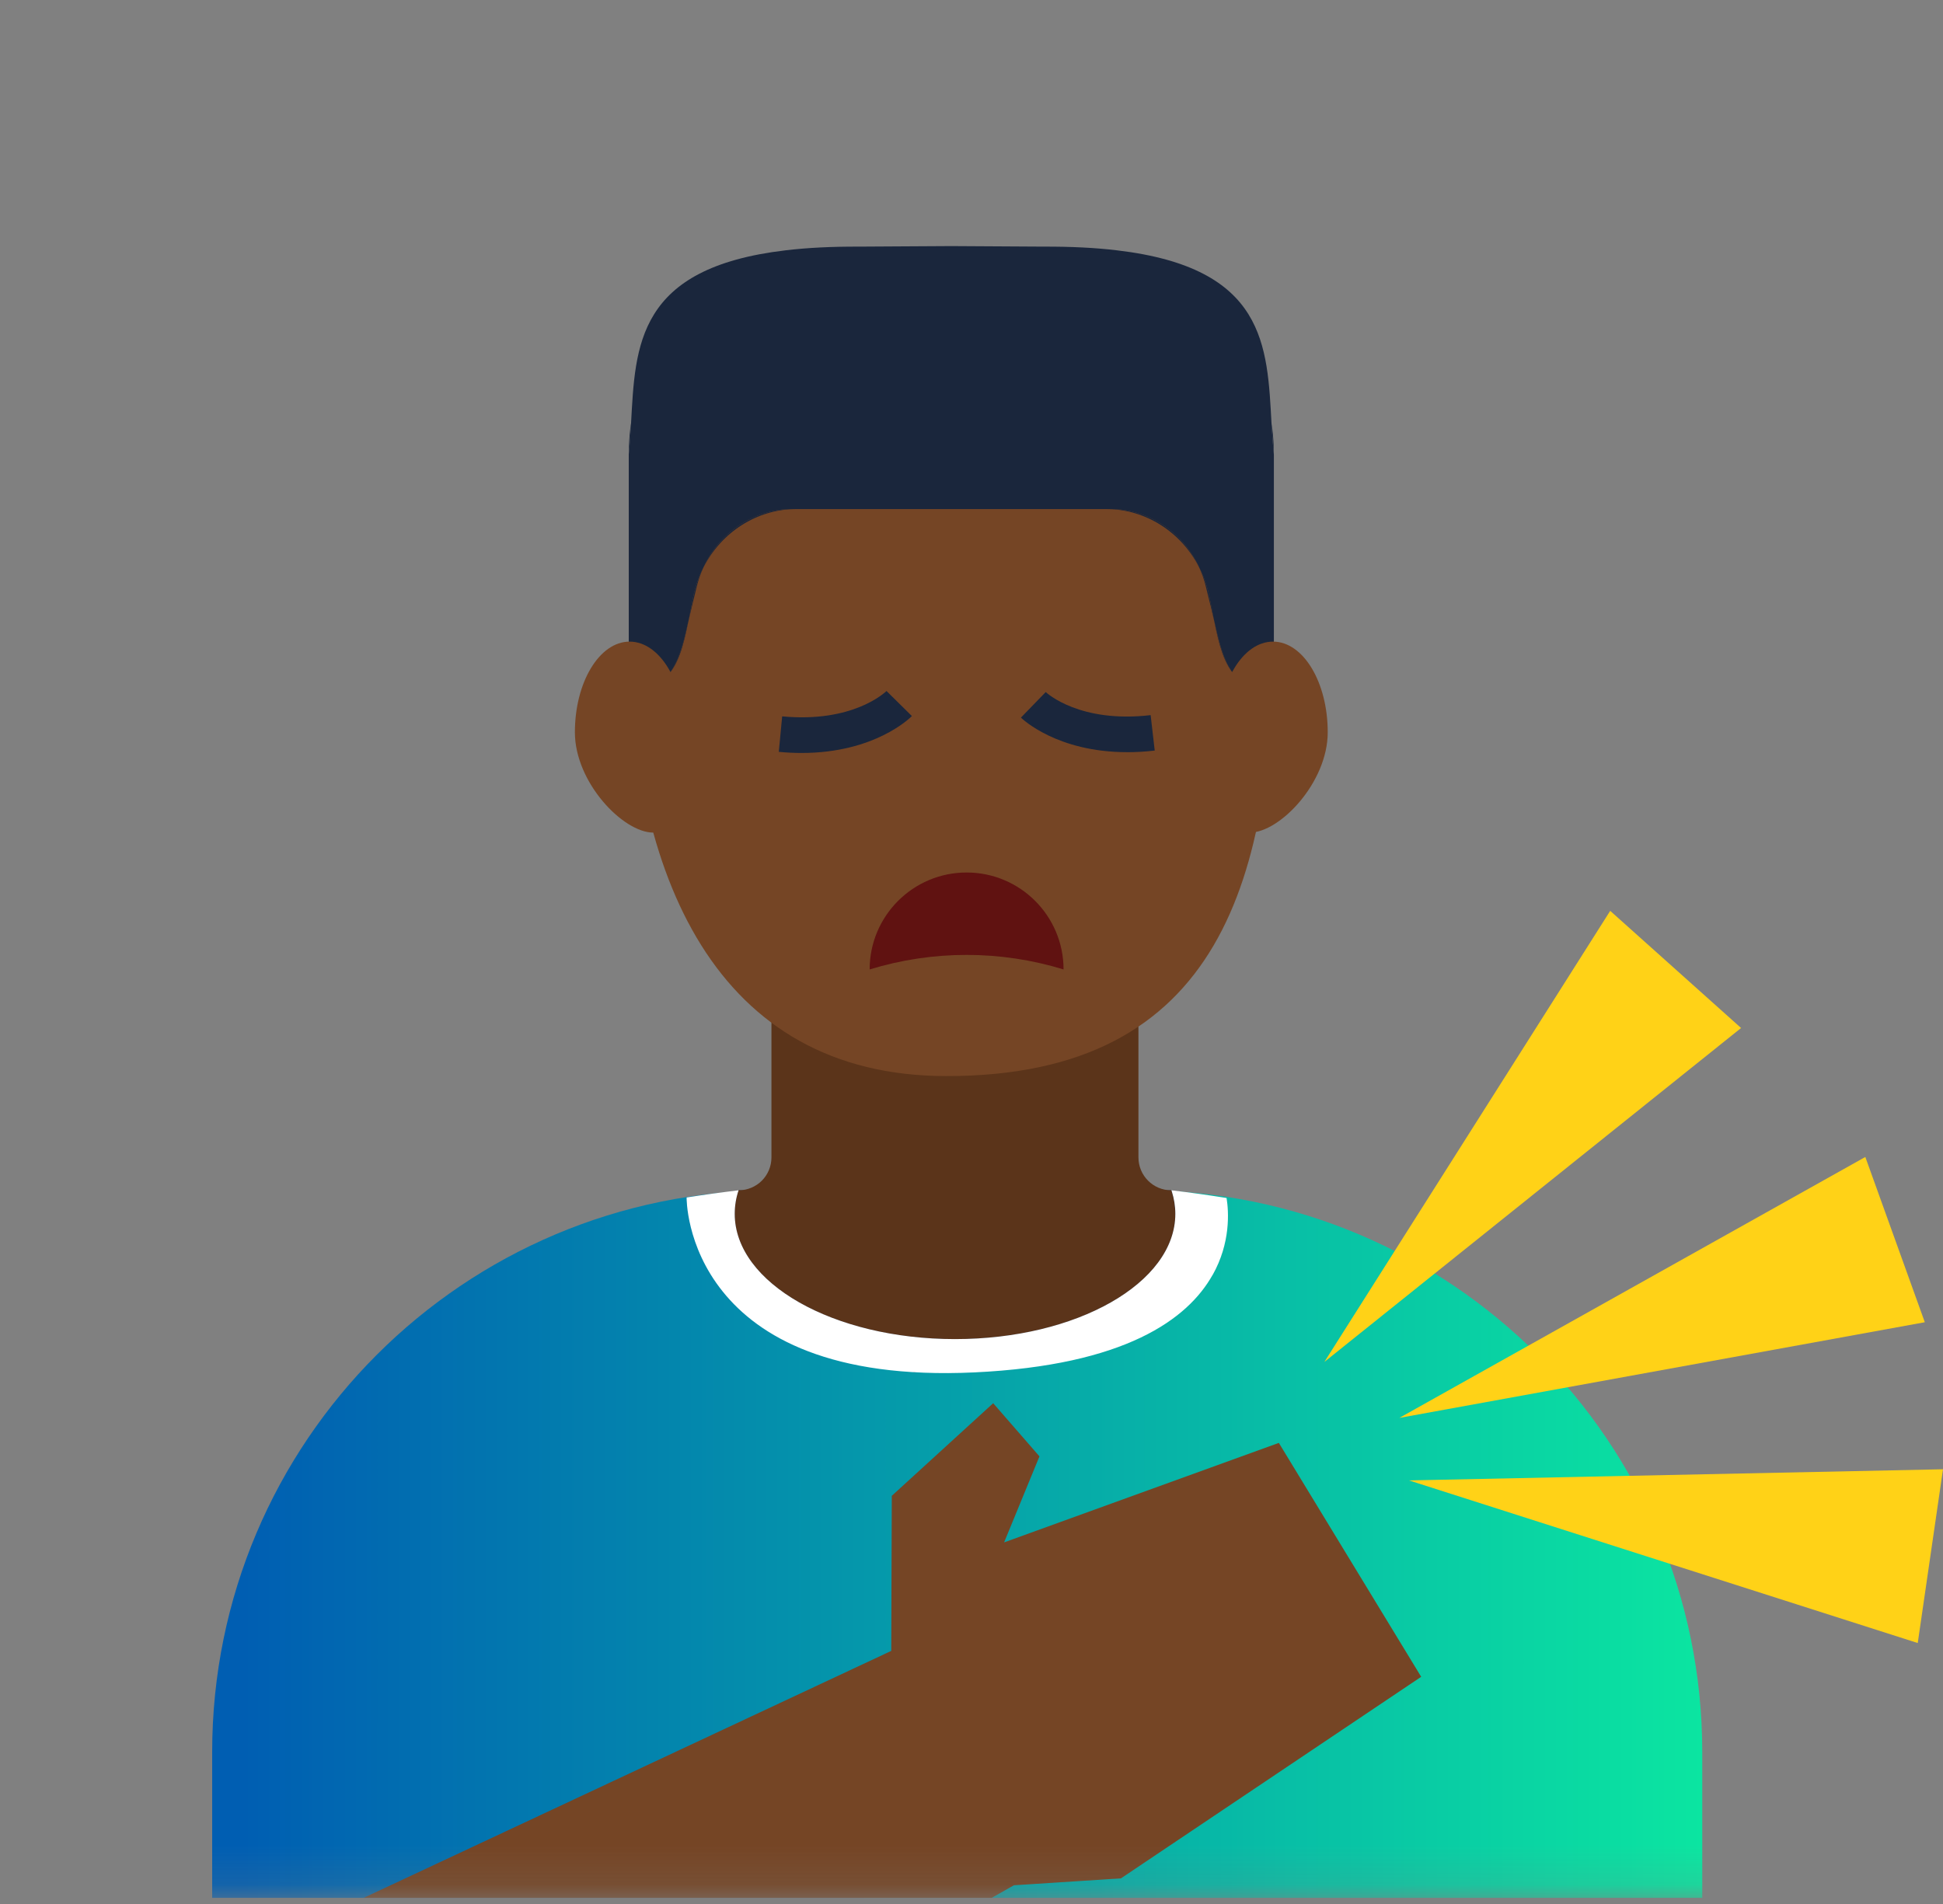 <svg width="50" height="49" viewBox="0 0 50 49" fill="none" xmlns="http://www.w3.org/2000/svg">
<rect x="0" y="0" width="50" height="49" fill="#808080" stroke="none"/>
<g clip-path="url(#clip0_616_3177)">
<mask id="mask0_616_3177" style="mask-type:luminance" maskUnits="userSpaceOnUse" x="3" y="0" width="43" height="49">
<path d="M45.279 0.051H3.317V48.845H45.279V0.051Z" fill="white"/>
</mask>
<g mask="url(#mask0_616_3177)">
<path d="M43.805 45.089V54.175H5.46V45.089C5.46 37.105 11.934 30.633 19.917 30.633H29.348C37.333 30.633 43.805 37.105 43.805 45.089Z" fill="url(#paint0_linear_616_3177)"/>
<path d="M19.007 30.633H30.144L30.687 31.401L28.936 34.069L23.53 35.315L19.489 33.457L18.516 31.095L19.007 30.633Z" fill="#1A263C"/>
<path d="M30.244 31.239C30.244 33.019 27.705 34.462 24.575 34.462C21.445 34.462 18.906 33.019 18.906 31.239C18.906 31.033 18.94 30.829 19.005 30.633C19.239 30.633 19.45 30.538 19.604 30.386C19.757 30.233 19.852 30.02 19.852 29.786V22.631C19.852 22.543 19.924 22.47 20.012 22.47H29.135C29.224 22.47 29.296 22.544 29.296 22.631V29.786C29.296 30.254 29.675 30.633 30.141 30.633C30.144 30.642 30.147 30.652 30.15 30.661C30.209 30.847 30.241 31.041 30.241 31.239H30.244Z" fill="#5B341A"/>
<path d="M32.781 16.207C32.781 22.551 31.456 27.705 24.34 27.693C18.432 27.684 16.181 22.551 16.181 16.207L17.07 14.605L17.265 9.43L29.42 10.735L31.891 14.489L32.78 16.208L32.781 16.207Z" fill="#754525"/>
<path d="M16.223 11.006C16.228 10.969 16.232 10.932 16.24 10.896C16.224 11.163 16.208 11.429 16.181 11.693C16.181 11.46 16.195 11.231 16.222 11.006H16.223Z" fill="#1A263C"/>
<path d="M16.986 17.554C17.029 17.526 17.067 17.493 17.104 17.46C17.067 17.494 17.029 17.525 16.986 17.554Z" fill="#1A263C"/>
<path d="M17.341 17.157C17.512 16.854 17.608 16.448 17.718 15.974C17.587 16.628 17.45 17.154 17.105 17.461C17.198 17.376 17.276 17.275 17.342 17.158L17.341 17.157Z" fill="#1A263C"/>
<path d="M20.387 13.1H20.5C19.477 13.1 18.568 13.694 18.104 14.6C18.52 13.696 19.399 13.1 20.387 13.1Z" fill="#1A263C"/>
<path d="M31.169 15.592C31.193 15.72 31.218 15.843 31.241 15.963C31.215 15.853 31.189 15.738 31.16 15.62L31.03 15.094C30.987 14.918 30.928 14.751 30.854 14.593C30.98 14.833 31.071 15.096 31.126 15.374L31.169 15.592Z" fill="#1A263C"/>
<path d="M32.781 11.693V17.756C32.588 17.756 32.423 17.735 32.279 17.692C32.25 17.683 32.223 17.674 32.197 17.665C32.088 17.625 31.995 17.574 31.912 17.509C31.793 17.415 31.698 17.296 31.62 17.157C31.45 16.854 31.354 16.448 31.244 15.973C31.242 15.97 31.242 15.968 31.241 15.963C31.217 15.843 31.193 15.72 31.169 15.593L31.126 15.374C31.071 15.096 30.979 14.833 30.854 14.593C30.438 13.694 29.56 13.101 28.576 13.101H20.386C19.398 13.101 18.519 13.697 18.103 14.601C17.981 14.84 17.889 15.098 17.836 15.374L17.793 15.593C17.769 15.72 17.745 15.843 17.721 15.963C17.719 15.966 17.719 15.97 17.718 15.973C17.609 16.448 17.512 16.855 17.34 17.157C17.249 17.32 17.136 17.453 16.986 17.554L16.765 17.664C16.738 17.673 16.71 17.683 16.681 17.691L16.18 17.755V11.692C16.207 11.428 16.223 11.162 16.239 10.895C16.35 8.892 16.385 6.893 20.217 6.442C20.768 6.376 21.398 6.344 22.117 6.347L24.48 6.333L26.843 6.347C27.562 6.344 28.191 6.376 28.741 6.442C32.58 6.893 32.609 8.898 32.721 10.905C32.737 11.169 32.754 11.432 32.78 11.693H32.781Z" fill="#1A263C"/>
<path d="M17.836 15.374C17.89 15.097 17.982 14.839 18.103 14.601C18.031 14.757 17.973 14.922 17.93 15.094L17.802 15.62C17.773 15.737 17.747 15.852 17.721 15.963C17.745 15.843 17.769 15.72 17.793 15.593L17.836 15.374Z" fill="#1A263C"/>
<path d="M30.854 14.592C30.391 13.691 29.482 13.1 28.462 13.1H28.575C29.56 13.1 30.437 13.693 30.853 14.592H30.854Z" fill="#1A263C"/>
<path d="M31.621 17.157C31.675 17.253 31.737 17.34 31.81 17.415C31.499 17.104 31.367 16.596 31.244 15.974C31.353 16.448 31.45 16.855 31.62 17.157H31.621Z" fill="#1A263C"/>
<path d="M31.81 17.414C31.843 17.447 31.875 17.479 31.912 17.507C31.875 17.479 31.842 17.447 31.81 17.414Z" fill="#1A263C"/>
<path d="M32.781 11.693C32.755 11.432 32.738 11.17 32.722 10.905C32.728 10.939 32.733 10.972 32.738 11.006C32.765 11.23 32.781 11.46 32.781 11.693Z" fill="#1A263C"/>
<path d="M17.611 18.846C17.611 20.136 17.589 21.427 16.811 21.427C16.033 21.427 14.794 20.136 14.794 18.846C14.794 17.557 15.425 16.512 16.202 16.512C16.979 16.512 17.61 17.557 17.61 18.846H17.611Z" fill="#754525"/>
<path d="M34.167 18.846C34.167 20.136 32.937 21.427 32.16 21.427C31.383 21.427 31.352 20.136 31.352 18.846C31.352 17.557 31.982 16.512 32.759 16.512C33.537 16.512 34.167 17.557 34.167 18.846Z" fill="#754525"/>
<path d="M31.203 32.812C30.566 33.947 28.96 35.136 25.074 35.319C21.378 35.492 19.528 34.395 18.601 33.241C17.649 32.06 17.669 30.819 17.669 30.819V30.817C18.108 30.748 18.554 30.687 19.006 30.633C18.94 30.829 18.907 31.033 18.907 31.239C18.907 33.019 21.444 34.462 24.576 34.462C27.708 34.462 30.245 33.019 30.245 31.239C30.245 31.041 30.213 30.847 30.154 30.66C30.151 30.652 30.148 30.642 30.145 30.633C30.625 30.69 31.098 30.756 31.564 30.831C31.621 31.188 31.67 31.985 31.205 32.812H31.203Z" fill="white"/>
<path d="M8.186 49.391L22.935 42.486L22.949 38.495L25.558 36.112L26.749 37.48L25.839 39.694L32.909 37.133L36.572 43.153L28.846 48.34L26.092 48.518L17.108 53.598L8.186 49.391Z" fill="#754525"/>
</g>
<path d="M27.369 24.949C27.369 23.571 26.252 22.454 24.874 22.454C23.497 22.454 22.379 23.571 22.379 24.949C24.006 24.45 25.744 24.45 27.369 24.949Z" fill="#601211"/>
<path d="M20.628 19.378C20.442 19.378 20.247 19.369 20.041 19.349L20.128 18.436C21.949 18.609 22.778 17.817 22.813 17.783L23.466 18.428C23.424 18.471 22.513 19.378 20.628 19.378V19.378Z" fill="#1A263C"/>
<path d="M29.003 19.357C27.204 19.357 26.313 18.508 26.272 18.468L26.91 17.81C26.945 17.843 27.793 18.616 29.61 18.404L29.715 19.316C29.464 19.345 29.227 19.358 29.003 19.358V19.357Z" fill="#1A263C"/>
<path d="M44.804 26.456L34.08 35.05L41.436 23.441L44.804 26.456Z" fill="#FFD217"/>
<path d="M49.532 34.028L36.01 36.49L48.001 29.775L49.532 34.028Z" fill="#FFD217"/>
<path d="M49.35 42.284L36.259 38.099L50 37.812L49.35 42.284Z" fill="#FFD217"/>
</g>
<defs>
<linearGradient id="paint0_linear_616_3177" x1="5.46" y1="42.405" x2="43.805" y2="42.405" gradientUnits="userSpaceOnUse">
<stop offset="0.02" stop-color="#005EB2"/>
<stop offset="1" stop-color="#0BE5A1"/>
</linearGradient>
<clipPath id="clip0_616_3177">
<rect width="50" height="48.845" fill="white"/>
</clipPath>
</defs>
</svg>

